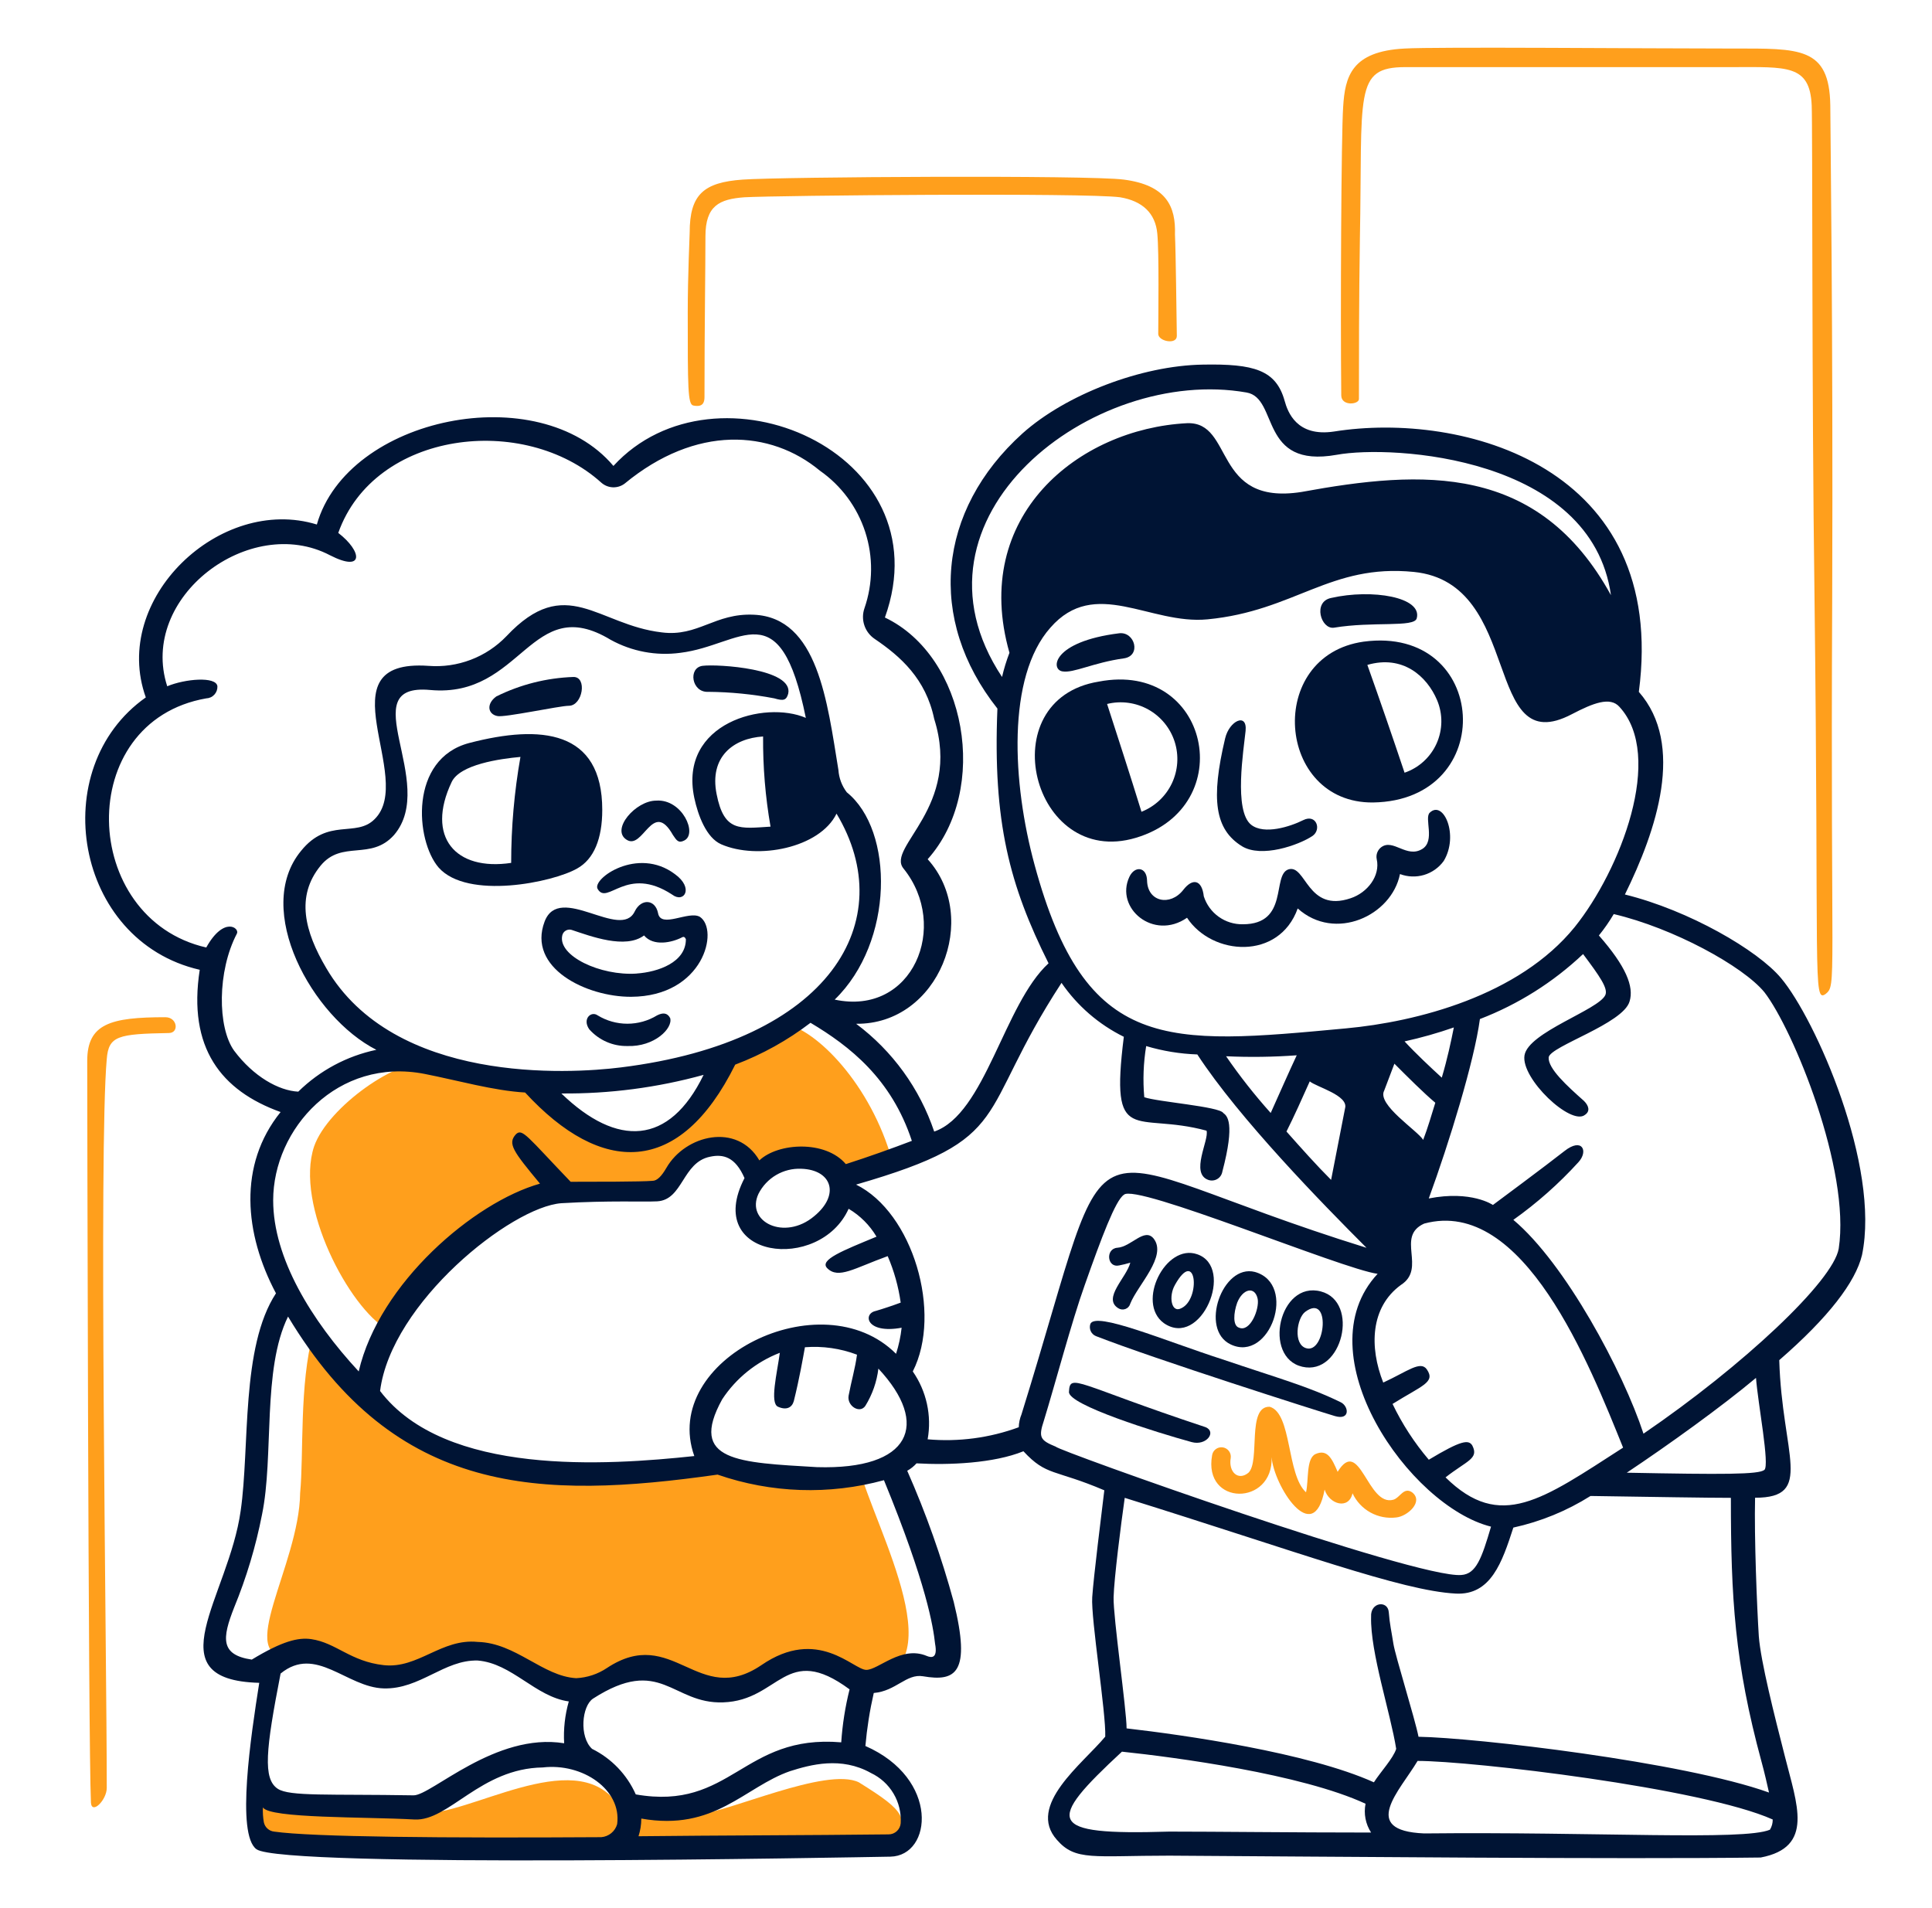 <svg width="81" height="80" viewBox="0 0 81 80" fill="none" xmlns="http://www.w3.org/2000/svg">
<path d="M29.304 61.396C22.444 62.059 18.157 62.956 13.129 55.901C12.544 58.044 12.739 60.967 12.583 62.605C12.543 65.644 9.777 69.62 12.193 69.464C14.376 68.334 13.986 69.854 16.13 70.361C17.299 70.478 18.469 69.269 19.794 69.308C21.08 69.349 22.834 70.829 23.847 70.984C24.861 71.141 26.264 69.971 27.238 69.854C28.213 69.737 29.187 71.101 30.473 71.101C31.565 71.101 32.301 69.991 33.358 69.776C34.407 69.562 35.268 70.322 36.125 70.478C40.257 70.322 36.71 64.163 36.008 61.513C33.28 62.877 29.304 61.396 29.304 61.396Z" fill="#FF9F1C"/>
<path d="M16.247 55.744C21.509 48.184 23.38 50.404 27.862 49.82C28.954 48.144 30.396 47.052 31.721 49.43C33.904 47.403 35.346 49.43 35.346 49.43C35.346 49.43 35.034 49.547 37.412 48.69C36.516 45.454 34.216 43.155 32.892 42.921C31.956 43.661 31.722 43.739 30.202 44.401C28.214 48.688 25.408 48.844 22.29 45.336C20.848 45.453 19.133 44.869 17.925 44.596C16.756 44.323 13.754 46.389 13.169 48.065C12.35 50.52 14.648 54.848 16.247 55.744Z" fill="#FF9F1C"/>
<path d="M6.932 42.648C4.632 42.648 3.657 42.921 3.657 44.48C3.657 45.221 3.697 73.089 3.813 75.584C3.853 76.09 4.476 75.466 4.476 74.96C4.476 69.376 4.137 48.143 4.476 44.402C4.554 43.428 4.943 43.35 7.087 43.311C7.516 43.303 7.438 42.648 6.932 42.648Z" fill="#FF9F1C"/>
<path d="M36.007 74.726C34.643 74.063 30.473 76.012 29.303 76.051C28.134 76.091 27.355 75.973 26.146 76.091C24.704 72.973 20.266 75.817 18.039 76.013C16.404 76.158 10.906 75.429 10.789 75.429C10.749 75.78 10.517 77.573 11.608 77.378C11.686 77.418 37.8 77.534 37.8 77.534C37.918 76.129 38.074 76.012 36.007 74.726Z" fill="#FF9F1C"/>
<path d="M76.816 25.031C76.856 13.689 76.736 5.271 76.736 4.412C76.696 1.957 75.45 2.035 72.644 2.035C68.941 2.035 60.21 1.957 58.884 2.035C56.662 2.152 56.389 3.204 56.312 4.49C56.233 5.621 56.195 13.104 56.233 16.573C56.233 17.041 56.974 16.963 56.974 16.729C56.974 15.053 56.974 12.559 57.014 10.025C57.131 3.905 56.741 2.814 58.923 2.814H72.644C74.904 2.814 75.878 2.697 75.956 4.412C75.996 5.309 75.956 16.378 76.073 24.953C76.268 40.894 75.993 42.064 76.541 41.673C77.011 41.284 76.738 41.362 76.816 25.031Z" fill="#FF9F1C"/>
<path d="M59.199 62.565C58.849 62.331 58.693 62.799 58.419 62.877C57.328 63.189 57.017 60.188 56.081 61.708C55.847 61.162 55.652 60.734 55.145 60.967C54.756 61.162 54.873 62.059 54.756 62.567C53.937 61.827 54.171 59.255 53.236 58.981C52.261 58.941 52.846 61.281 52.339 61.749C51.911 62.1 51.495 61.712 51.599 61.125C51.613 61.023 51.586 60.919 51.523 60.836C51.461 60.754 51.369 60.699 51.267 60.683C51.164 60.668 51.06 60.693 50.976 60.754C50.892 60.815 50.836 60.906 50.819 61.008C50.429 63.152 53.392 63.152 53.314 61.089C53.392 62.258 55.068 64.947 55.535 62.453C55.73 63.076 56.549 63.31 56.705 62.608C56.864 62.949 57.127 63.231 57.456 63.413C57.785 63.595 58.163 63.668 58.537 63.622C59.004 63.578 59.706 62.955 59.199 62.565Z" fill="#FF9F1C"/>
<path d="M47.117 7.53C45.674 7.336 32.734 7.413 31.136 7.53C29.499 7.647 28.915 8.154 28.915 9.752C28.915 9.908 28.834 11.506 28.834 13.104C28.834 16.261 28.834 16.963 29.069 17.002C29.458 17.082 29.536 16.885 29.536 16.651C29.536 13.767 29.576 11.233 29.576 9.908C29.576 8.622 30.16 8.348 31.213 8.271C32.577 8.193 45.517 8.076 46.96 8.271C47.895 8.427 48.44 8.934 48.52 9.791C48.6 10.609 48.56 13.298 48.56 14C48.56 14.312 49.346 14.468 49.339 14.08C49.32 12.988 49.299 10.689 49.261 9.832C49.299 8.661 48.909 7.764 47.117 7.53Z" fill="#FF9F1C"/>
<path d="M57.562 33.645C62.863 33.567 62.434 26.2 57.172 26.902C53.041 27.486 53.508 33.684 57.562 33.645ZM60.251 29.357C60.372 29.645 60.433 29.955 60.429 30.268C60.425 30.58 60.357 30.888 60.229 31.174C60.101 31.459 59.916 31.714 59.685 31.925C59.455 32.135 59.183 32.296 58.887 32.397C58.381 30.886 57.861 29.379 57.327 27.877C58.809 27.447 59.823 28.344 60.251 29.357Z" fill="#001434"/>
<path d="M52.066 35.477C52.885 35.983 54.444 35.437 55.028 35.048C55.418 34.775 55.184 34.112 54.639 34.385C54.093 34.658 53.002 35.009 52.456 34.58C51.716 33.995 52.144 31.423 52.222 30.644C52.3 29.864 51.542 30.21 51.365 30.955C50.757 33.514 50.936 34.775 52.066 35.477Z" fill="#001434"/>
<path d="M74.673 41.011C73.698 39.842 70.814 38.166 68.125 37.503C69.45 34.814 70.658 31.228 68.709 29.007C69.957 19.535 61.304 17.236 55.925 18.093C54.365 18.327 53.988 17.272 53.859 16.807C53.499 15.511 52.573 15.247 50.429 15.287C47.857 15.327 44.7 16.534 42.869 18.171C39.284 21.406 38.855 25.967 41.817 29.708C41.622 34.463 42.324 37.114 43.961 40.388C42.09 42.103 41.31 46.703 39.167 47.443C38.56 45.639 37.418 44.062 35.893 42.923C39.362 42.963 41.116 38.479 38.893 36.024C41.504 33.101 40.53 27.527 37.1 25.89C39.594 18.951 30.007 14.858 25.718 19.535C22.598 15.833 14.571 17.469 13.284 21.991C9.231 20.744 4.632 25.109 6.113 29.24C1.903 32.202 3.113 39.452 8.374 40.66C7.867 43.934 9.27 45.727 11.764 46.624C9.972 48.845 10.245 51.729 11.57 54.224C10.09 56.485 10.479 60.655 10.09 63.344C9.583 66.969 6.426 70.437 10.869 70.555C10.518 72.776 9.895 76.908 10.752 77.531C11.823 78.335 35.861 77.867 37.334 77.843C39.089 77.803 39.4 74.569 36.282 73.203C36.348 72.455 36.465 71.713 36.633 70.981C37.569 70.901 37.997 70.163 38.699 70.28C40.063 70.513 40.725 70.163 39.985 67.16C39.474 65.282 38.822 63.445 38.036 61.664C38.182 61.583 38.314 61.477 38.426 61.353C39.79 61.431 41.661 61.353 42.908 60.846C43.883 61.898 44.194 61.586 46.299 62.483C46.182 63.457 45.849 66.109 45.792 66.965C45.733 67.863 46.377 71.837 46.338 72.811C45.403 73.942 43.025 75.696 44.311 77.138C45.091 78.034 45.831 77.801 49.027 77.801C55.809 77.841 67.853 77.956 73.817 77.879C76.077 77.45 75.337 75.656 74.83 73.63C74.401 71.954 73.817 69.655 73.739 68.602C73.66 67.355 73.544 64.471 73.582 62.795C76.077 62.795 74.713 61.002 74.596 57.026C76.662 55.233 77.792 53.752 78.065 52.622C78.843 48.885 76.115 42.727 74.673 41.011ZM42.011 28.383C37.567 21.68 45.83 15.326 52.261 16.456C53.626 16.69 52.768 19.652 56.042 19.068C58.38 18.639 66.722 19.145 67.54 24.953C64.5 19.419 59.667 19.691 54.561 20.627C50.819 21.211 51.755 17.665 49.767 17.743C45.207 17.976 40.687 21.64 42.322 27.369C42.195 27.7 42.091 28.038 42.011 28.383ZM43.374 36.256C42.439 32.827 42.205 28.383 44.037 26.317C45.908 24.173 48.208 26.2 50.624 25.967C54.288 25.616 55.769 23.628 59.277 23.979C63.917 24.446 62.123 31.93 65.903 29.942C66.8 29.474 67.503 29.201 67.891 29.63C69.801 31.696 67.931 36.49 66.02 38.868C63.681 41.752 59.394 42.843 56.432 43.116C48.909 43.818 45.518 44.169 43.374 36.256ZM61.734 60.616C61.578 60.343 61.267 60.382 59.903 61.201C59.298 60.49 58.787 59.704 58.383 58.862C59.63 58.083 60.187 57.959 59.825 57.42C59.56 57.025 59.007 57.5 57.993 57.966C57.408 56.486 57.448 54.809 58.734 53.873C59.825 53.172 58.5 51.847 59.708 51.301C63.879 50.171 66.646 57.225 68.049 60.694C64.658 62.877 62.904 64.202 60.605 61.941C61.499 61.24 62.005 61.162 61.733 60.617L61.734 60.616ZM59.669 47.793C59.435 47.403 57.72 46.313 58.032 45.727L58.461 44.597C59.006 45.143 59.708 45.844 60.176 46.234C60.018 46.741 59.862 47.287 59.667 47.793L59.669 47.793ZM58.887 43.662C59.587 43.508 60.277 43.313 60.953 43.077C60.836 43.662 60.68 44.403 60.447 45.182C59.978 44.753 59.355 44.169 58.887 43.662ZM54.912 45.338C55.184 45.572 56.549 45.923 56.392 46.468L55.807 49.468C55.183 48.845 54.56 48.143 53.936 47.441C54.249 46.819 54.6 46.04 54.912 45.338ZM53.275 46.663C52.601 45.911 51.976 45.117 51.404 44.285C52.391 44.33 53.38 44.317 54.366 44.245C54.054 44.909 53.626 45.883 53.275 46.663ZM9.816 44.052C9.114 43.077 9.106 40.716 9.933 39.141C10.053 38.909 9.387 38.4 8.647 39.725C3.346 38.517 3.073 30.254 8.647 29.28C8.711 29.278 8.774 29.263 8.833 29.236C8.891 29.21 8.943 29.172 8.987 29.124C9.03 29.077 9.064 29.022 9.086 28.962C9.108 28.901 9.118 28.837 9.115 28.773C9.065 28.346 7.751 28.462 7.011 28.773C5.802 25.032 10.479 21.524 13.831 23.278C15.273 24.019 15.195 23.122 14.182 22.343C15.702 18.055 21.977 17.315 25.212 20.238C25.345 20.355 25.515 20.424 25.692 20.431C25.87 20.438 26.044 20.384 26.186 20.278C29.181 17.805 32.306 18.017 34.372 19.732C35.269 20.359 35.937 21.261 36.275 22.302C36.613 23.344 36.601 24.466 36.243 25.501C36.162 25.732 36.16 25.984 36.238 26.217C36.315 26.45 36.468 26.65 36.671 26.787C37.763 27.527 38.815 28.463 39.166 30.139C40.335 33.842 37.139 35.518 37.88 36.414C39.828 38.831 38.269 42.611 34.995 41.91C37.49 39.493 37.49 34.816 35.502 33.218C35.296 32.947 35.174 32.622 35.151 32.283C34.684 29.437 34.294 25.891 31.605 25.773C29.968 25.696 29.266 26.709 27.746 26.514C25.056 26.202 23.731 24.02 21.236 26.67C20.817 27.107 20.306 27.446 19.74 27.661C19.173 27.877 18.567 27.965 17.962 27.917C13.443 27.605 17.456 32.633 15.702 34.348C14.922 35.128 13.753 34.271 12.622 35.674C10.595 38.129 13.09 42.651 15.779 44.015C14.543 44.274 13.407 44.883 12.505 45.769C11.687 45.728 10.634 45.143 9.816 44.052ZM26.03 44.753C23.847 45.026 16.52 45.455 13.675 40.583C12.778 39.063 12.388 37.583 13.441 36.295C14.337 35.204 15.545 36.101 16.52 35.009C18.391 32.827 14.728 28.617 18.041 28.929C21.899 29.28 22.25 24.797 25.601 26.824C26.491 27.315 27.516 27.507 28.524 27.37C31.096 27.058 32.694 24.72 33.785 30.098C32.071 29.358 28.446 30.293 29.108 33.45C29.265 34.191 29.615 35.127 30.238 35.399C31.759 36.062 34.37 35.555 35.072 34.113C37.762 38.595 34.839 43.662 26.03 44.753ZM29.499 45.065C28.059 48.027 25.874 48.105 23.535 45.845C25.55 45.863 27.557 45.601 29.499 45.065ZM32.305 34.658C31.019 34.738 30.357 34.892 30.044 33.294C29.733 31.734 30.746 30.955 31.993 30.878C31.983 32.145 32.087 33.41 32.305 34.658ZM11.453 50.327C11.453 47.327 14.159 44.311 17.806 45.026C19.216 45.303 20.69 45.728 22.015 45.805C25.211 49.275 28.485 49.353 30.824 44.636C31.956 44.208 33.02 43.617 33.981 42.882C35.618 43.857 37.372 45.221 38.23 47.832C37.411 48.144 36.437 48.495 35.462 48.807C34.605 47.793 32.617 47.91 31.837 48.651C30.902 47.051 28.735 47.585 27.94 48.963C27.74 49.31 27.55 49.508 27.355 49.508C26.927 49.548 24.822 49.548 23.925 49.548C22.093 47.638 21.898 47.287 21.626 47.56C21.275 47.95 21.509 48.262 22.639 49.626C19.872 50.405 15.896 53.797 15.039 57.499C13.051 55.355 11.453 52.743 11.453 50.327ZM34.683 53.172C35.151 53.64 35.813 53.172 37.217 52.665C37.485 53.288 37.668 53.943 37.762 54.614C37.45 54.731 36.983 54.887 36.71 54.965C36.164 55.082 36.32 55.939 37.801 55.667C37.761 56.038 37.682 56.405 37.567 56.76C34.447 53.64 27.667 56.994 29.109 61.047C25.445 61.437 18.663 61.905 15.935 58.319C16.403 54.616 21.431 50.602 23.535 50.446C25.523 50.329 27.003 50.397 27.55 50.368C28.64 50.309 28.602 48.731 29.771 48.497C30.317 48.38 30.824 48.497 31.214 49.393C29.459 52.784 34.37 53.369 35.579 50.68C36.06 50.965 36.463 51.367 36.748 51.849C35.345 52.431 34.332 52.821 34.683 53.172ZM32.617 58.979C32.968 59.136 33.202 59.019 33.28 58.746C33.514 57.811 33.669 56.914 33.747 56.485C34.489 56.427 35.234 56.533 35.93 56.797C35.852 57.381 35.696 57.888 35.579 58.512C35.499 58.941 36.047 59.291 36.281 58.941C36.574 58.466 36.76 57.934 36.827 57.381C39.009 59.719 38.191 61.629 34.254 61.512C30.98 61.317 28.836 61.278 30.279 58.667C30.861 57.781 31.706 57.1 32.695 56.718C32.578 57.577 32.267 58.824 32.617 58.979ZM31.799 50.054C31.965 49.725 32.222 49.451 32.54 49.264C32.858 49.078 33.223 48.986 33.592 49.002C34.878 49.042 35.228 50.093 34.137 50.989C32.89 52.04 31.253 51.223 31.799 50.054ZM25.874 76.48C25.833 76.628 25.747 76.759 25.628 76.857C25.51 76.954 25.364 77.013 25.211 77.026C18.663 77.066 13.085 77.021 11.491 76.792C11.388 76.781 11.291 76.737 11.214 76.667C11.136 76.597 11.084 76.504 11.062 76.402C11.026 76.196 11.012 75.987 11.023 75.778C11.295 76.246 15.31 76.168 17.376 76.285C18.816 76.363 20.143 74.141 22.755 74.103C24.432 73.908 26.069 75.038 25.874 76.48ZM23.652 73.089C20.768 72.621 18.079 75.284 17.338 75.272C13.79 75.213 12.146 75.324 11.648 74.999C11.013 74.586 11.141 73.362 11.764 70.166C13.245 68.958 14.533 70.749 16.091 70.789C17.611 70.829 18.625 69.581 20.028 69.62C21.47 69.737 22.444 71.14 23.847 71.335C23.684 71.905 23.619 72.498 23.652 73.089ZM24.822 73.323C24.276 72.816 24.393 71.53 24.862 71.218C27.707 69.386 28.175 71.452 30.319 71.374C32.696 71.296 32.93 68.841 35.619 70.829C35.436 71.557 35.319 72.301 35.269 73.05C31.137 72.699 30.669 75.935 26.655 75.233C26.286 74.402 25.637 73.726 24.822 73.323ZM36.515 74.336C36.909 74.522 37.239 74.822 37.461 75.197C37.684 75.572 37.788 76.006 37.762 76.441C37.752 76.568 37.694 76.687 37.6 76.774C37.506 76.861 37.383 76.909 37.255 76.909C33.786 76.949 30.122 76.949 26.77 76.987C26.847 76.747 26.887 76.498 26.887 76.246C29.967 76.792 31.214 74.921 33.124 74.258C33.981 73.986 35.268 73.635 36.515 74.336ZM39.204 68.92C39.321 69.544 39.047 69.509 38.853 69.427C37.792 68.979 36.827 70.012 36.32 70.012C35.774 70.012 34.293 68.18 31.916 69.817C29.265 71.61 28.212 68.102 25.445 69.934C25.063 70.19 24.619 70.337 24.159 70.36C22.756 70.282 21.626 68.88 20.028 68.84C18.508 68.685 17.533 69.971 16.091 69.814C14.688 69.659 14.103 68.879 13.051 68.723C12.505 68.645 11.842 68.801 10.556 69.581C9.231 69.386 9.309 68.685 9.816 67.398C10.333 66.141 10.725 64.835 10.985 63.501C11.492 61.045 10.985 57.421 12.076 55.199C16.596 62.721 22.639 62.879 30.084 61.825C32.333 62.604 34.764 62.686 37.06 62.059C38.853 66.424 39.127 68.217 39.204 68.92ZM42.829 59.293C42.757 59.466 42.717 59.651 42.712 59.839C41.492 60.287 40.188 60.46 38.892 60.345C39.069 59.352 38.845 58.329 38.269 57.5C39.516 55.045 38.269 50.835 35.891 49.666C42.634 47.717 40.841 46.821 44.505 41.208C45.167 42.173 46.067 42.951 47.117 43.469C46.532 48.146 47.584 46.589 50.585 47.405C50.702 47.795 49.884 49.198 50.663 49.471C50.725 49.492 50.79 49.499 50.855 49.492C50.919 49.485 50.981 49.465 51.037 49.431C51.093 49.398 51.14 49.353 51.177 49.299C51.213 49.245 51.237 49.184 51.248 49.12C51.793 47.054 51.443 46.781 51.288 46.665C51.132 46.392 48.52 46.197 47.974 46.002C47.911 45.287 47.938 44.567 48.054 43.858C48.751 44.066 49.471 44.184 50.198 44.209C51.953 46.899 55.46 50.484 57.292 52.316C44.466 48.339 46.999 45.883 42.829 59.291V59.293ZM44.271 60.657C43.608 60.385 43.531 60.267 43.764 59.566C44.232 58.046 44.934 55.395 45.479 53.875C46.181 51.887 46.766 50.329 47.117 50.095C47.584 49.588 56.276 53.213 57.757 53.407C54.636 56.76 59.082 63.152 62.512 64.007C62.122 65.333 61.888 65.995 61.264 66.034C59.394 66.19 44.232 60.773 44.271 60.656V60.657ZM48.987 76.793C43.843 76.949 43.843 76.404 47.038 73.441C49.26 73.675 54.561 74.377 57.251 75.624C57.168 76.042 57.252 76.476 57.484 76.832C54.132 76.831 51.014 76.792 48.987 76.792V76.793ZM74.205 76.713C73.114 77.181 66.916 76.793 59.706 76.869C56.977 76.753 58.693 75.076 59.433 73.829C61.694 73.829 71.36 74.96 74.322 76.285C74.325 76.436 74.284 76.585 74.205 76.714V76.713ZM73.854 73.868C73.981 74.333 74.088 74.804 74.166 75.155C70.58 73.868 61.85 72.855 59.472 72.816C59.316 72.036 58.498 69.425 58.419 68.918C58.341 68.411 58.264 68.1 58.225 67.593C58.186 67.086 57.445 67.164 57.484 67.788C57.444 69.268 58.303 71.841 58.536 73.323C58.419 73.712 57.874 74.297 57.601 74.726C54.834 73.478 49.611 72.738 47.233 72.465C47.233 71.685 46.667 67.788 46.688 66.969C46.707 66.189 46.999 63.889 47.155 62.799C54.405 65.06 58.77 66.697 61.031 66.813C62.511 66.893 62.98 65.488 63.448 64.046C64.595 63.795 65.689 63.347 66.683 62.721C69.333 62.761 71.555 62.799 72.568 62.799C72.567 67.009 72.727 69.714 73.854 73.869V73.868ZM73.971 61.628C73.737 61.823 72.256 61.823 68.203 61.745C69.957 60.576 72.178 58.978 73.621 57.77C73.698 58.824 74.205 61.435 73.971 61.63V61.628ZM77.089 52.352C76.855 53.716 73.075 57.263 68.904 60.109C68.047 57.497 65.63 52.976 63.448 51.144C64.441 50.438 65.356 49.628 66.176 48.727C66.605 48.259 66.332 47.675 65.591 48.259C64.851 48.844 62.591 50.52 62.591 50.52C62.591 50.52 61.695 49.897 59.902 50.247C60.759 47.909 61.812 44.479 62.046 42.725C63.652 42.108 65.121 41.182 66.371 40C67.073 40.935 67.423 41.44 67.306 41.715C67.033 42.339 64.071 43.275 63.915 44.249C63.759 45.222 65.864 47.211 66.449 46.743C66.683 46.587 66.605 46.353 66.409 46.158C65.707 45.535 64.889 44.794 64.929 44.327C65.007 43.859 68.049 42.923 68.32 41.988C68.515 41.364 68.164 40.508 67.034 39.221C67.263 38.938 67.472 38.638 67.657 38.324C70.152 38.909 73.075 40.507 73.972 41.598C75.179 43.155 77.596 49.04 77.089 52.353V52.352Z" fill="#001434"/>
<path d="M47.623 35.126C51.998 33.817 50.703 27.681 46.063 28.578C41.504 29.32 43.266 36.43 47.623 35.126ZM47.857 34.035C47.389 32.514 46.804 30.721 46.415 29.515C47 29.37 47.619 29.454 48.145 29.748C48.671 30.043 49.065 30.526 49.249 31.1C49.432 31.675 49.39 32.297 49.132 32.842C48.873 33.387 48.418 33.813 47.857 34.035Z" fill="#001434"/>
<path d="M49.611 37.308C49.065 38.01 48.11 37.816 48.091 36.919C48.078 36.334 47.571 36.29 47.35 36.763C46.734 38.074 48.364 39.452 49.767 38.478C50.819 40.078 53.626 40.271 54.407 38.088C55.967 39.491 58.344 38.4 58.695 36.646C59.017 36.768 59.372 36.781 59.703 36.683C60.034 36.584 60.323 36.38 60.527 36.1C61.179 35.026 60.517 33.518 59.942 34.074C59.704 34.303 60.182 35.254 59.63 35.594C58.975 35.996 58.415 35.154 57.915 35.516C57.837 35.572 57.778 35.65 57.743 35.74C57.708 35.83 57.7 35.928 57.72 36.022C57.876 36.724 57.33 37.426 56.629 37.659C54.797 38.283 54.758 36.219 54.017 36.451C53.316 36.685 54.057 38.751 52.107 38.751C51.745 38.758 51.39 38.648 51.095 38.437C50.8 38.227 50.581 37.926 50.47 37.581C50.391 36.88 50.001 36.802 49.611 37.308Z" fill="#001434"/>
<path d="M44.544 28.149C45.012 28.229 45.833 27.782 47.117 27.603C47.859 27.5 47.584 26.473 46.921 26.551C44.115 26.902 44.037 28.071 44.544 28.149Z" fill="#001434"/>
<path d="M55.927 26.317C57.564 26.044 59.287 26.317 59.396 25.928C59.646 25.035 57.525 24.68 55.81 25.07C55.029 25.226 55.379 26.395 55.927 26.317Z" fill="#001434"/>
<path d="M48.792 55.472C50.352 56.563 51.792 53.133 50.195 52.587C48.87 52.12 47.623 54.614 48.792 55.472ZM49.26 53.872C50.157 52.272 50.351 54.457 49.533 54.846C49.104 55.08 48.987 54.341 49.26 53.874V53.872Z" fill="#001434"/>
<path d="M27.55 42.57C27.175 42.8 26.743 42.921 26.303 42.921C25.863 42.921 25.431 42.8 25.056 42.57C24.783 42.376 24.402 42.72 24.705 43.155C24.905 43.38 25.152 43.56 25.428 43.681C25.704 43.802 26.003 43.862 26.305 43.856C27.435 43.896 28.215 43.116 28.098 42.687C27.979 42.453 27.784 42.453 27.55 42.57Z" fill="#001434"/>
<path d="M29.343 38.44C28.875 38.167 27.706 38.946 27.589 38.284C27.472 37.7 26.887 37.66 26.615 38.206C26.03 39.454 23.458 36.998 22.834 38.635C22.093 40.584 24.587 41.799 26.459 41.792C29.499 41.778 30.161 38.984 29.343 38.44ZM26.693 40.818C25.173 40.922 23.38 40.077 23.573 39.22C23.582 39.178 23.599 39.139 23.624 39.104C23.649 39.07 23.68 39.041 23.717 39.019C23.753 38.997 23.794 38.983 23.836 38.977C23.878 38.971 23.921 38.974 23.962 38.986C24.781 39.258 26.223 39.804 27.002 39.22C27.392 39.687 28.167 39.523 28.6 39.297C28.677 39.257 28.717 39.297 28.756 39.377C28.759 40.349 27.59 40.754 26.693 40.816V40.818Z" fill="#001434"/>
<path d="M25.25 33.956C25.25 30.605 22.678 30.37 19.677 31.15C17.143 31.813 17.416 35.243 18.39 36.373C19.599 37.737 23.184 36.996 24.198 36.413C24.9 36.023 25.25 35.165 25.25 33.956ZM21.431 36.178C19.092 36.529 17.845 35.087 18.936 32.787C19.287 32.047 20.963 31.813 21.82 31.735C21.561 33.202 21.431 34.688 21.431 36.178Z" fill="#001434"/>
<path d="M54.6 57.303C56.276 57.693 57.017 54.575 55.379 54.146C53.626 53.68 52.924 56.913 54.6 57.303ZM54.717 55.004C55.808 54.185 55.58 56.779 54.757 56.524C54.214 56.356 54.367 55.277 54.717 55.004Z" fill="#001434"/>
<path d="M51.599 56.368C53.236 57.148 54.405 53.834 52.612 53.328C51.247 52.977 50.273 55.744 51.599 56.368ZM51.871 54.614C52.105 54.029 52.612 53.912 52.729 54.458C52.807 54.887 52.417 55.861 51.95 55.666C51.676 55.588 51.716 55.043 51.871 54.614Z" fill="#001434"/>
<path d="M20.847 30.02C21.12 30.098 23.459 29.591 23.847 29.591C24.432 29.591 24.627 28.373 24.042 28.383C22.918 28.421 21.815 28.7 20.807 29.2C20.378 29.513 20.456 29.942 20.847 30.02Z" fill="#001434"/>
<path d="M46.921 53.055C47.079 53.025 47.236 52.986 47.389 52.938C47.233 53.562 46.213 54.43 46.882 54.848C46.927 54.877 46.977 54.895 47.03 54.901C47.083 54.907 47.136 54.9 47.186 54.881C47.236 54.861 47.28 54.831 47.315 54.791C47.35 54.752 47.376 54.704 47.389 54.653C47.701 53.874 48.949 52.665 48.364 51.925C47.974 51.457 47.428 52.276 46.844 52.314C46.337 52.353 46.415 53.172 46.921 53.055Z" fill="#001434"/>
<path d="M50.546 59.837C45.129 58.044 44.856 57.537 44.817 58.357C44.777 58.903 48.511 60.065 49.962 60.462C50.582 60.63 51.014 60.032 50.546 59.837Z" fill="#001434"/>
<path d="M26.264 35.203C26.966 35.672 27.356 33.489 28.213 35.009C28.369 35.243 28.447 35.359 28.681 35.243C29.266 34.969 28.601 33.489 27.511 33.567C26.654 33.567 25.602 34.775 26.264 35.203Z" fill="#001434"/>
<path d="M29.694 29.006C30.623 29.014 31.549 29.105 32.461 29.279C32.851 29.396 32.968 29.359 33.046 29.084C33.28 28.032 30.084 27.837 29.46 27.915C28.836 27.993 28.993 29.045 29.694 29.006Z" fill="#001434"/>
<path d="M56.198 58.785C54.834 58.122 53.665 57.81 51.248 56.992C48.831 56.212 45.919 54.969 45.713 55.511C45.681 55.61 45.687 55.717 45.73 55.811C45.773 55.905 45.851 55.979 45.947 56.018C48.442 56.992 55.301 59.175 55.964 59.37C56.627 59.565 56.549 58.94 56.198 58.785Z" fill="#001434"/>
<path d="M25.056 37.269C25.467 37.981 26.264 36.256 28.174 37.503C28.68 37.893 29.109 37.23 28.29 36.645C26.732 35.477 24.811 36.846 25.056 37.269Z" fill="#001434"/>
</svg>
